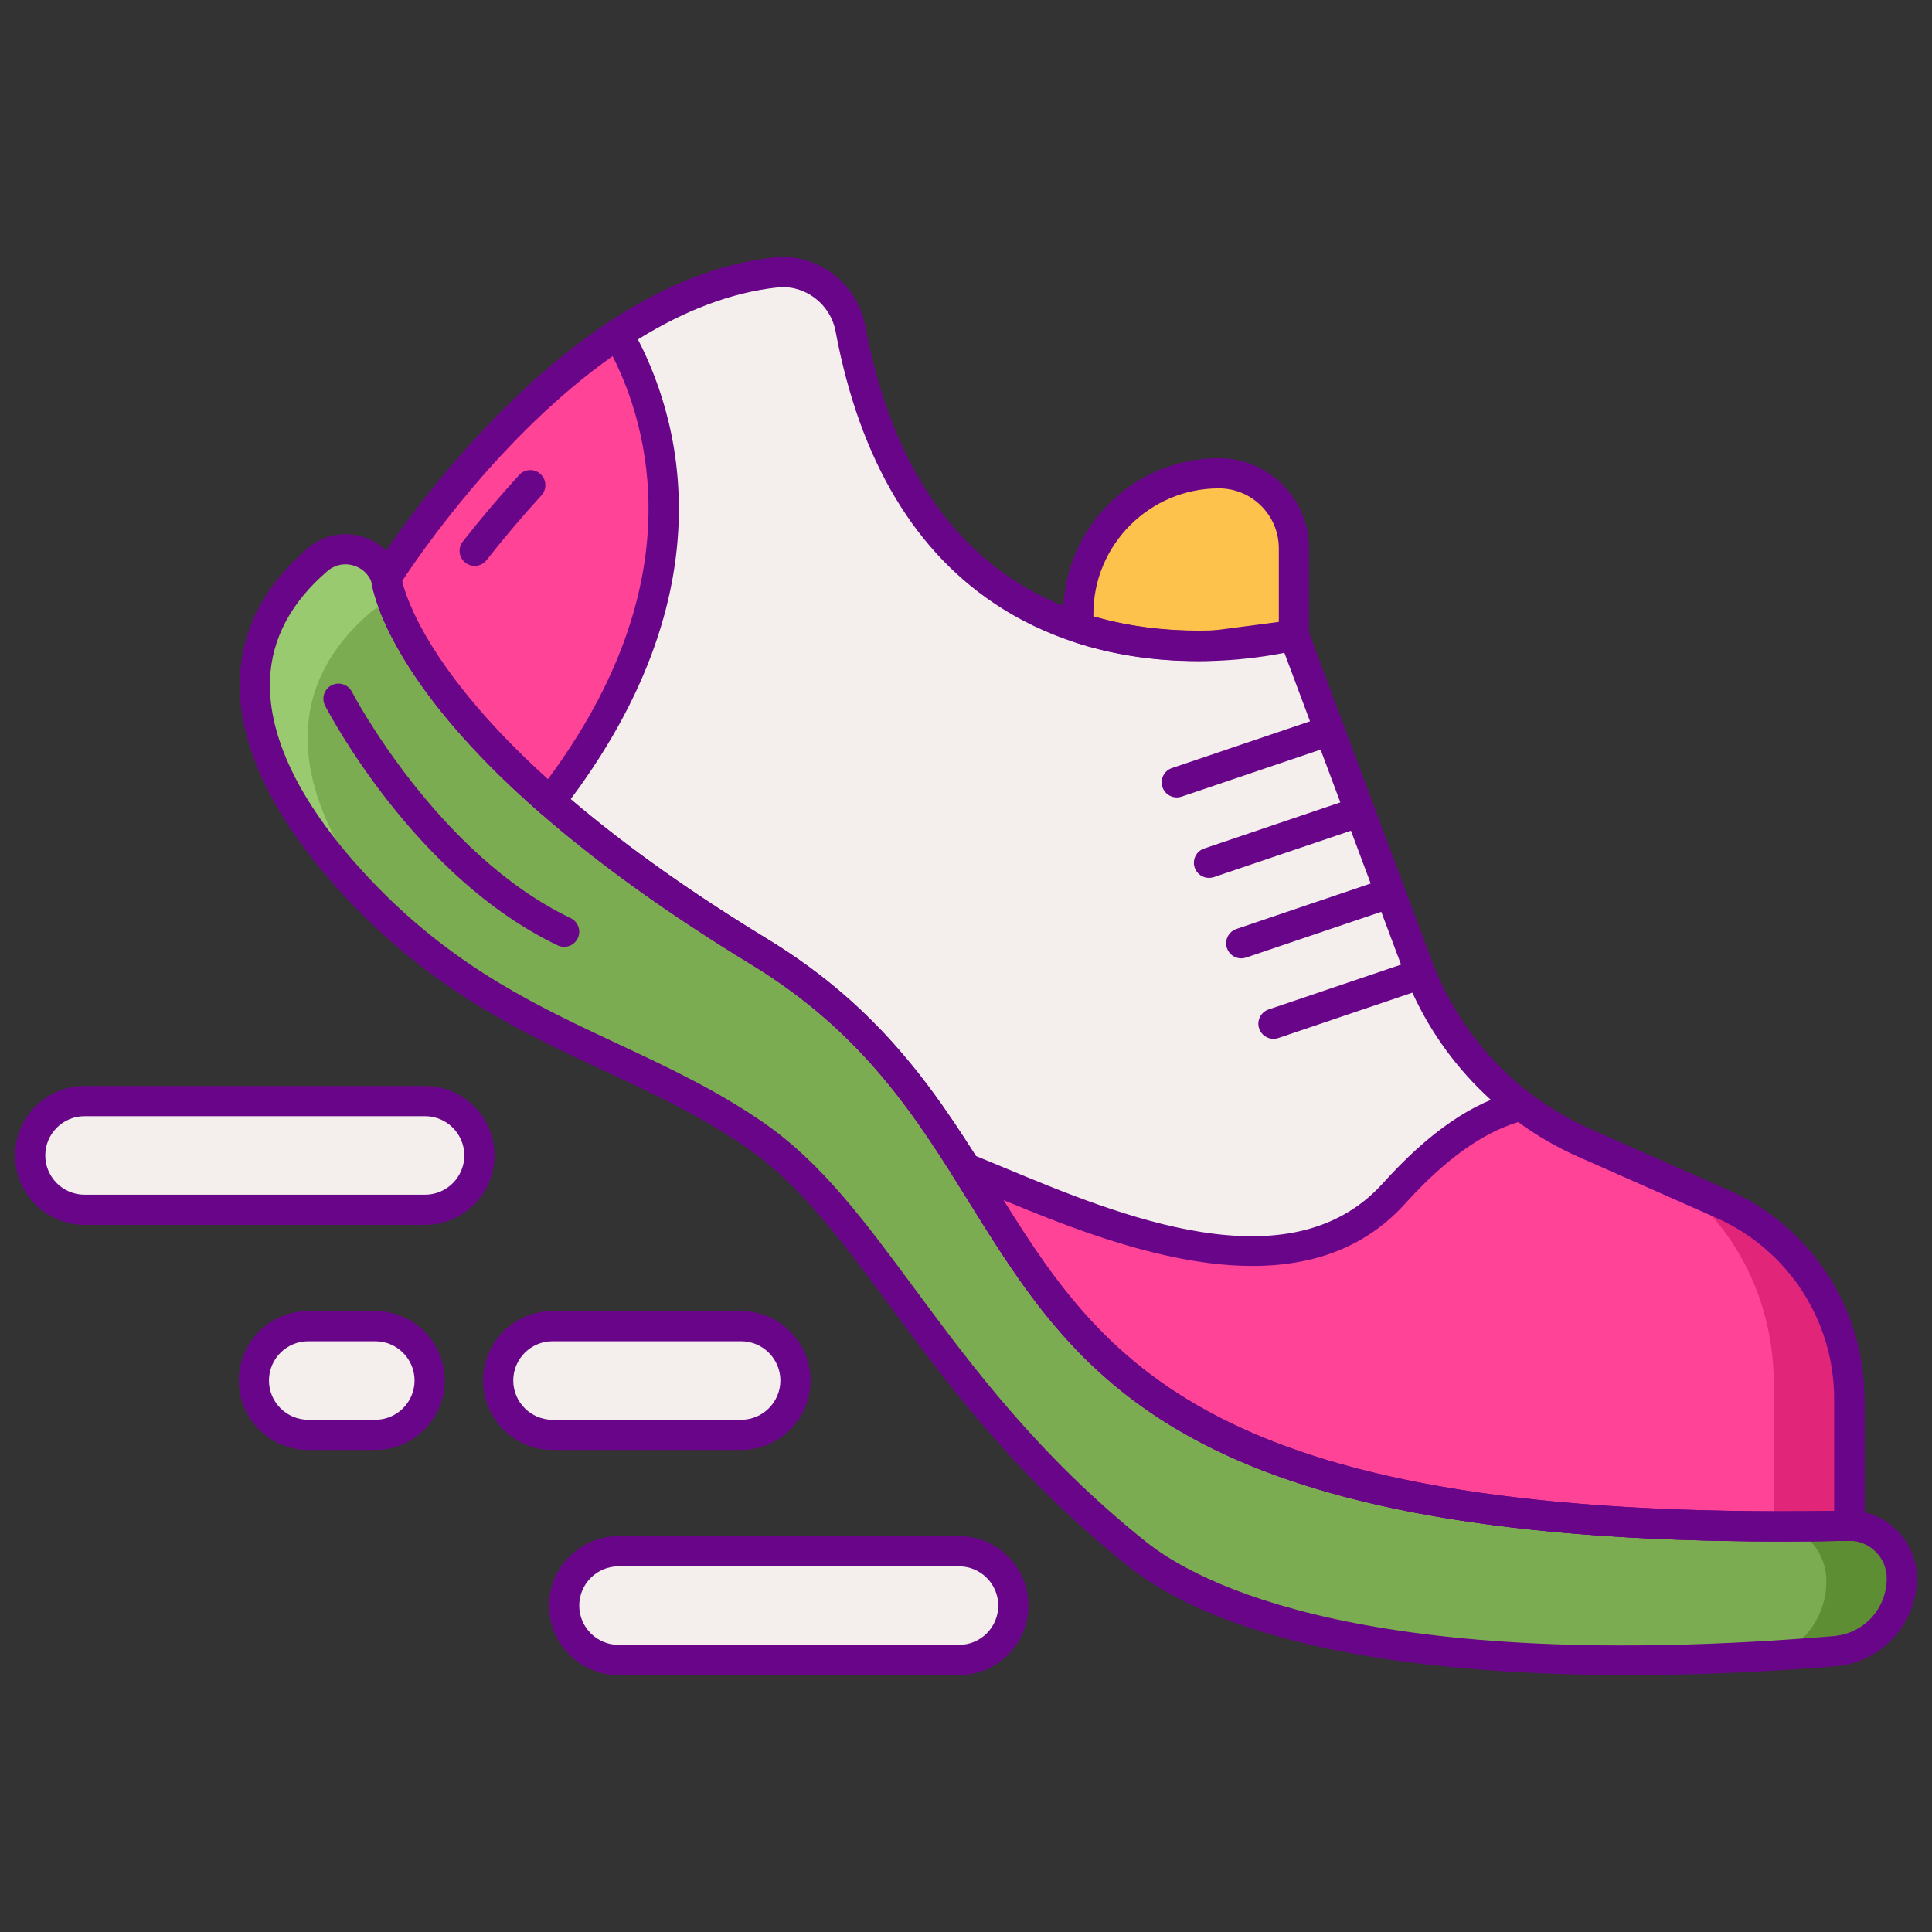 <svg id="Layer_1" enable-background="new 0 0 256 256" height="512" viewBox="0 0 256 256" width="512" xmlns="http://www.w3.org/2000/svg"><rect x="0" y="0" width="256" height="256" fill="#333333" stroke="none"/><path d="m245.034 202.161c-127.913 2.463-96.966-47.164-144.417-76.047-47.452-28.884-49.451-49.515-49.451-49.515-1.314-3.781-6.031-5.058-9.071-2.454-14.411 12.34-8.79 29.2 6.635 44.928 17.423 17.767 35.293 20.207 51.376 31.375 16.083 11.169 23.678 33.953 50.483 55.397 21.126 16.901 71.947 14.654 92.531 12.943 5.025-.418 8.881-4.619 8.881-9.661-.001-3.847-3.12-6.966-6.967-6.966z" fill="#7bac51"/><path d="m81.954 205.547h45.12c3.978 0 7.202 3.224 7.202 7.202 0 3.978-3.224 7.202-7.202 7.202h-45.12c-3.978 0-7.202-3.224-7.202-7.202 0-3.978 3.225-7.202 7.202-7.202z" fill="#f4efed"/><path d="m11.202 145.899h45.121c3.978 0 7.202 3.224 7.202 7.202 0 3.977-3.224 7.202-7.202 7.202h-45.121c-3.977 0-7.202-3.224-7.202-7.202 0-3.977 3.224-7.202 7.202-7.202z" fill="#f4efed"/><path d="m73.212 175.723h24.992c3.978 0 7.202 3.224 7.202 7.202 0 3.978-3.225 7.202-7.202 7.202h-24.992c-3.978 0-7.202-3.224-7.202-7.202 0-3.978 3.224-7.202 7.202-7.202z" fill="#f4efed"/><path d="m40.84 175.723h8.889c3.978 0 7.202 3.224 7.202 7.202 0 3.978-3.224 7.202-7.202 7.202h-8.889c-3.977 0-7.202-3.224-7.202-7.202 0-3.978 3.225-7.202 7.202-7.202z" fill="#f4efed"/><path d="m245.034 202.161c-3.027.058-5.964.087-8.816.088 3.282.596 5.783 3.612 5.783 7.254 0 4.656-2.939 8.632-7.028 9.861 3.044-.18 5.8-.381 8.147-.576 5.025-.417 8.881-4.619 8.881-9.661-.001-3.847-3.12-6.966-6.967-6.966z" fill="#5d8e33"/><path d="m245.034 202.161v-16.806c0-11.173-6.59-21.294-16.808-25.814l-18.304-8.097c-10.193-4.509-18.139-12.934-22.045-23.372l-16.427-43.908s-48.698 13.145-58.758-40.6c-.874-4.668-5.19-7.978-9.911-7.461-28.445 3.113-51.615 40.496-51.615 40.496s1.999 20.631 49.451 49.515 16.504 78.51 144.417 76.047z" fill="#f4efed"/><path d="m160.9 85.542 10.549-1.379v-11.514c0-5.489-4.45-9.939-9.939-9.939-10.289 0-18.63 8.341-18.63 18.63v1.812c6.519 2.148 12.928 2.574 18.02 2.39z" fill="#fcc24c"/><path d="m158.744 87.581c-5.851 0-11.388-.849-16.489-2.53-.82-.27-1.374-1.036-1.374-1.899v-1.812c0-11.375 9.255-20.629 20.63-20.629 6.583 0 11.939 5.356 11.939 11.939v11.514c0 1.004-.745 1.853-1.741 1.983l-10.55 1.378c-.062.008-.124.014-.187.016-.746.027-1.49.04-2.228.04zm2.156-2.039h.01zm-16.019-3.862c4.895 1.434 10.218 2.062 15.854 1.867l8.715-1.139v-9.758c0-4.377-3.562-7.939-7.939-7.939-9.17 0-16.63 7.46-16.63 16.629z" fill="#690589"/><path d="m236.06 204.25c-79.701 0-93.312-21.901-107.695-45.041-6.815-10.964-13.862-22.302-28.788-31.387-47.756-29.069-50.315-50.146-50.4-51.03-.043-.436.06-.874.29-1.247.241-.389 6.012-9.638 15.398-19.413 12.739-13.267 25.424-20.675 37.699-22.019 5.707-.614 11.025 3.364 12.094 9.082 2.997 16.012 9.795 27.455 20.204 34.01 16.173 10.187 35.874 5.08 36.069 5.025.999-.267 2.032.267 2.393 1.231l16.428 43.908c3.693 9.872 11.341 17.979 20.98 22.244l18.304 8.097c10.934 4.836 17.999 15.687 17.999 27.643v16.807c0 1.089-.872 1.979-1.962 2-3.094.06-6.099.09-9.013.09zm8.974-2.089h.01zm-191.755-125.15c.851 3.542 7.148 22.299 48.377 47.394 15.74 9.581 23.043 21.33 30.105 32.692 14.182 22.815 27.589 44.379 111.272 43.098v-14.841c0-10.374-6.13-19.789-15.617-23.985l-18.305-8.097c-10.617-4.697-19.04-13.627-23.107-24.5l-15.815-42.271c-5.494 1.113-22.519 3.479-37.426-5.889-11.409-7.169-18.824-19.511-22.038-36.681-.688-3.674-4.077-6.243-7.727-5.841-25.152 2.753-46.517 34.019-49.719 38.921z" fill="#690589"/><path d="m155.928 105.667c-.834 0-1.612-.525-1.895-1.359-.354-1.046.207-2.181 1.253-2.536l18.668-6.319c1.05-.356 2.182.207 2.536 1.253s-.207 2.181-1.253 2.536l-18.668 6.319c-.213.071-.429.106-.641.106z" fill="#690589"/><path d="m160.199 116.328c-.834 0-1.612-.525-1.895-1.359-.354-1.046.207-2.181 1.253-2.536l18.668-6.319c1.051-.354 2.183.208 2.536 1.253.354 1.046-.207 2.181-1.253 2.536l-18.668 6.319c-.212.072-.429.106-.641.106z" fill="#690589"/><path d="m164.47 126.99c-.834 0-1.612-.525-1.895-1.359-.354-1.046.207-2.181 1.253-2.536l18.668-6.319c1.051-.354 2.183.208 2.536 1.253.354 1.046-.207 2.181-1.253 2.536l-18.668 6.319c-.213.072-.429.106-.641.106z" fill="#690589"/><path d="m168.741 137.652c-.834 0-1.612-.525-1.895-1.359-.354-1.046.207-2.181 1.253-2.536l18.668-6.319c1.05-.354 2.182.208 2.536 1.253s-.207 2.181-1.253 2.536l-18.668 6.319c-.212.072-.429.106-.641.106z" fill="#690589"/><path d="m127.959 154.786c15.544 24.671 26.364 49.122 117.075 47.375v-16.807c0-11.173-6.59-21.294-16.808-25.814l-18.304-8.096c-2.998-1.326-5.795-2.999-8.359-4.955-5.731 1.454-11.172 5.361-16.854 11.655-14.648 16.225-42.263 2.442-56.75-3.358z" fill="#ff4397"/><path d="m49.094 81.145c.885-.758 1.913-1.178 2.958-1.312-.777-2.103-.886-3.233-.886-3.233-1.314-3.782-6.031-5.058-9.071-2.454-14.411 12.34-8.79 29.2 6.635 44.928 1.362 1.389 2.727 2.674 4.093 3.887-13.168-14.813-17.192-30.287-3.729-41.816z" fill="#99ca6f"/><path d="m51.166 76.599s1.125 11.606 21.708 29.595c23.49-30.222 13.514-54.082 8.996-61.9-18.066 11.917-30.704 32.305-30.704 32.305z" fill="#ff4397"/><path d="m228.226 159.54-6.199-2.742c8.02 5.738 13.008 15.705 13.008 26.566v18.787c-1.315.028-2.609.049-3.89.065 4.414.053 9.031.039 13.89-.055v-16.807c-.001-11.172-6.591-21.294-16.809-25.814z" fill="#e12579"/><g fill="#690589"><path d="m215.762 221.956c-6.078 0-12.454-.188-18.854-.666-22.111-1.649-38.115-6.321-47.568-13.884-14.729-11.783-23.597-23.773-31.419-34.352-6.363-8.604-11.858-16.035-18.955-20.964-5.989-4.159-12.187-7.058-18.747-10.127-10.757-5.032-21.88-10.235-32.917-21.491-10.558-10.764-15.923-21.374-15.518-30.682.283-6.513 3.314-12.288 9.01-17.165 1.93-1.653 4.548-2.245 7.005-1.579 2.457.665 4.421 2.495 5.256 4.896.052.15.086.305.101.463.021.18 2.833 20.201 48.501 48 15.74 9.581 23.043 21.33 30.105 32.692 14.291 22.993 27.785 44.709 113.234 43.064h.038c4.943 0 8.966 4.022 8.966 8.966 0 6.036-4.707 11.155-10.715 11.654-7.29.606-16.954 1.175-27.523 1.175zm-169.992-147.181c-.861 0-1.692.305-2.374.888-4.819 4.127-7.382 8.939-7.615 14.301-.356 8.173 4.615 17.754 14.376 27.708 10.531 10.739 21.322 15.787 31.757 20.668 6.423 3.005 13.065 6.112 19.333 10.465 7.639 5.305 13.316 12.981 19.89 21.871 7.678 10.382 16.38 22.15 30.701 33.607 6.839 5.471 29.411 17.643 91.116 12.511 4.018-.334 7.047-3.63 7.047-7.668 0-2.732-2.218-4.957-4.948-4.966-87.678 1.677-101.779-20.968-116.688-44.953-6.815-10.964-13.862-22.301-28.788-31.386-45.297-27.571-49.933-47.954-50.364-50.734-.433-1.082-1.32-1.871-2.458-2.179-.328-.089-.659-.133-.985-.133z"/><path d="m74.751 125.461c-.29 0-.583-.063-.861-.196-18.933-9.049-30.34-30.842-30.817-31.765-.506-.981-.121-2.187.859-2.694.983-.508 2.188-.122 2.695.859.11.214 11.285 21.53 28.986 29.991.997.477 1.419 1.67.942 2.667-.342.718-1.058 1.138-1.804 1.138z"/><path d="m72.874 108.194c-.481 0-.95-.174-1.316-.494-20.942-18.301-22.333-30.402-22.382-30.908-.043-.436.06-.874.29-1.247.525-.848 13.079-20.899 31.303-32.92.461-.304 1.023-.404 1.562-.277.536.126.996.469 1.271.946 5.218 9.029 14.771 33.353-9.148 64.127-.338.435-.84.71-1.388.763-.064.007-.128.01-.192.01zm-19.596-31.184c.591 2.485 3.775 12.23 19.31 26.254 19.342-26.083 13.312-46.744 8.58-56.069-14.787 10.432-25.676 26.427-27.89 29.815z"/><path d="m62.894 74.989c-.433 0-.868-.14-1.234-.427-.869-.683-1.02-1.94-.337-2.808 2.413-3.073 4.927-6.039 7.47-8.815.746-.814 2.011-.871 2.825-.125s.87 2.011.124 2.826c-2.475 2.703-4.922 5.591-7.274 8.584-.396.503-.982.765-1.574.765z"/><path d="m236.059 204.25c-79.701 0-93.313-21.902-107.697-45.042-.693-1.116-1.389-2.235-2.095-3.355-.462-.733-.398-1.68.156-2.346s1.474-.901 2.279-.577c1.352.541 2.816 1.151 4.374 1.8 15.056 6.27 37.808 15.745 50.149 2.074 6.171-6.836 11.842-10.73 17.846-12.253.593-.152 1.22-.022 1.705.348 2.479 1.891 5.154 3.478 7.954 4.716l18.305 8.097c10.934 4.836 17.999 15.687 17.999 27.643v16.807c0 1.089-.872 1.979-1.962 2-3.093.058-6.098.088-9.013.088zm-103.109-45.24c13.797 22.092 28.713 42.417 110.084 41.186v-14.841c0-10.374-6.13-19.789-15.617-23.985l-18.304-8.097c-2.786-1.232-5.458-2.775-7.957-4.593-4.84 1.481-9.744 5.025-14.962 10.805-13.802 15.287-38.004 5.851-53.244-.475z"/><path d="m127.075 221.951h-45.121c-5.074 0-9.202-4.128-9.202-9.202s4.128-9.202 9.202-9.202h45.121c5.073 0 9.201 4.128 9.201 9.202s-4.128 9.202-9.201 9.202zm-45.121-14.404c-2.868 0-5.202 2.333-5.202 5.202s2.334 5.202 5.202 5.202h45.121c2.868 0 5.201-2.333 5.201-5.202 0-2.868-2.333-5.202-5.201-5.202z"/><path d="m56.322 162.303h-45.12c-5.074 0-9.202-4.128-9.202-9.202s4.128-9.202 9.202-9.202h45.12c5.074 0 9.202 4.128 9.202 9.202s-4.128 9.202-9.202 9.202zm-45.12-14.404c-2.868 0-5.202 2.333-5.202 5.202s2.334 5.202 5.202 5.202h45.12c2.868 0 5.202-2.333 5.202-5.202 0-2.868-2.334-5.202-5.202-5.202z"/><path d="m98.203 192.127h-24.991c-5.074 0-9.202-4.128-9.202-9.202s4.128-9.202 9.202-9.202h24.991c5.074 0 9.202 4.128 9.202 9.202s-4.128 9.202-9.202 9.202zm-24.991-14.404c-2.868 0-5.202 2.333-5.202 5.202s2.334 5.202 5.202 5.202h24.991c2.868 0 5.202-2.333 5.202-5.202 0-2.868-2.334-5.202-5.202-5.202z"/><path d="m49.729 192.127h-8.89c-5.073 0-9.201-4.128-9.201-9.202s4.128-9.202 9.201-9.202h8.89c5.073 0 9.201 4.128 9.201 9.202.001 5.074-4.127 9.202-9.201 9.202zm-8.889-14.404c-2.868 0-5.201 2.333-5.201 5.202s2.333 5.202 5.201 5.202h8.89c2.868 0 5.201-2.333 5.201-5.202 0-2.868-2.333-5.202-5.201-5.202z"/></g></svg>